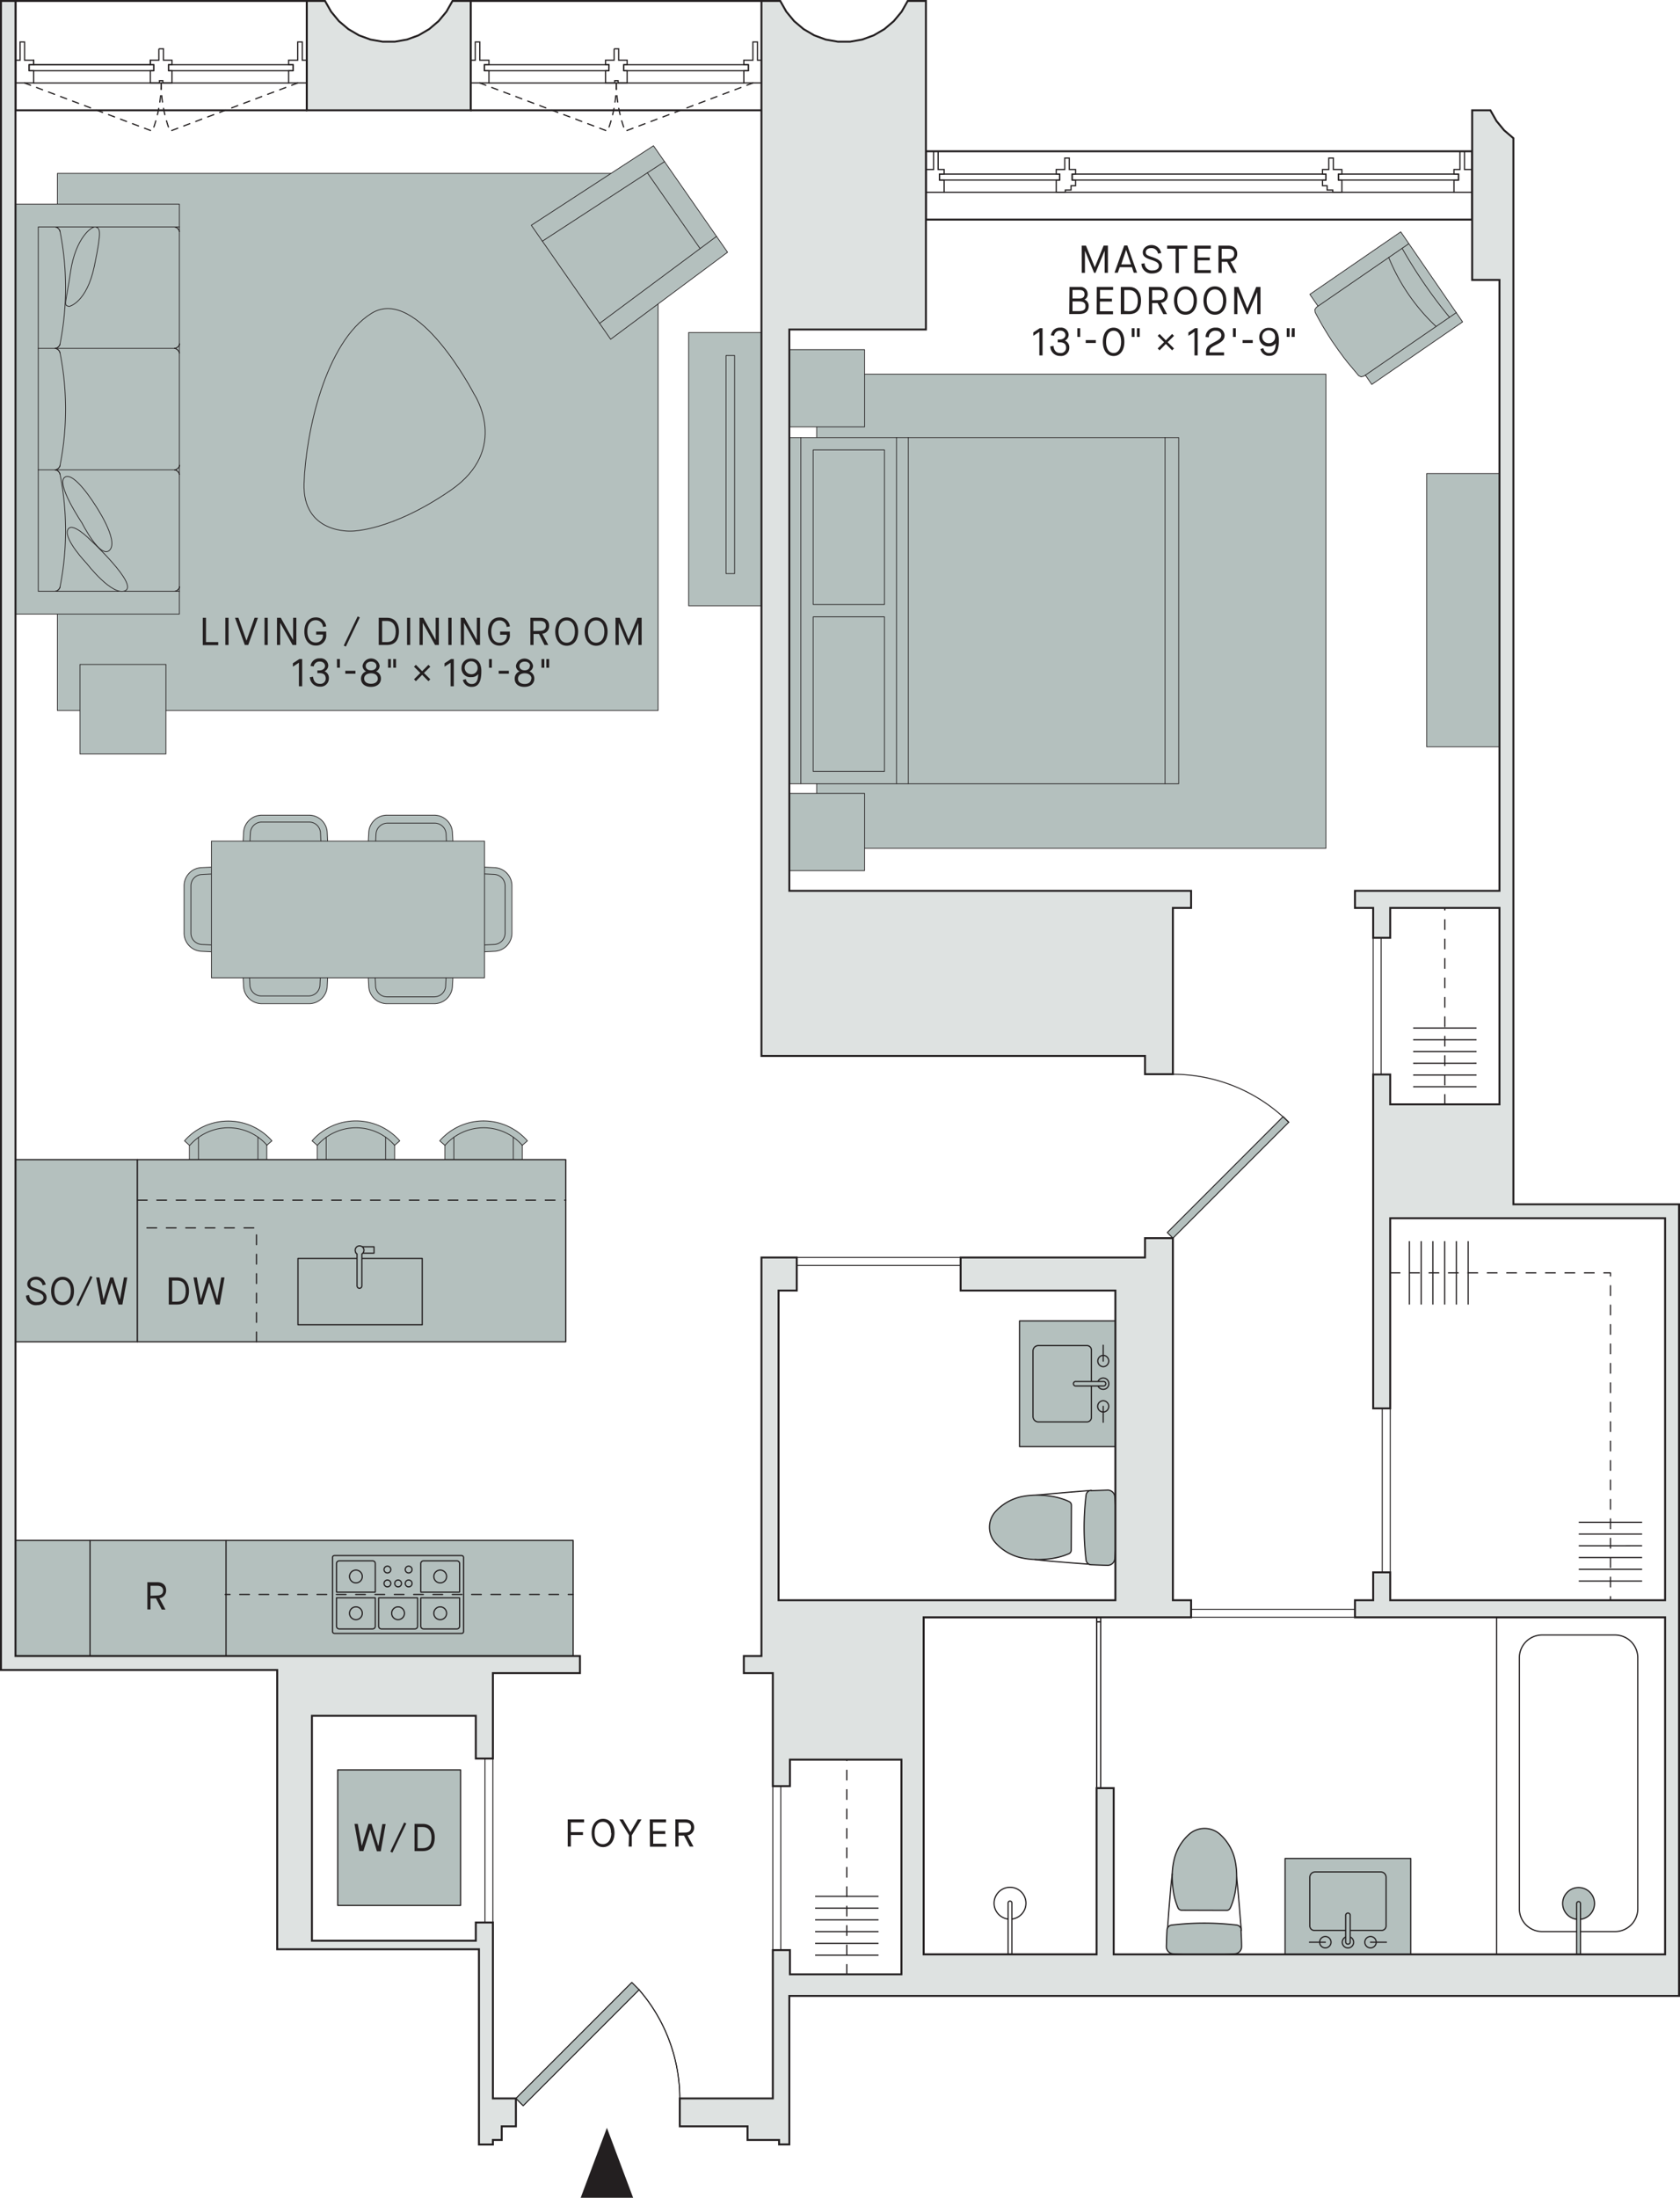 <svg xmlns="http://www.w3.org/2000/svg" viewBox="0 0 345.99 452.37"><defs><style>.cls-1,.cls-10,.cls-13,.cls-14,.cls-5,.cls-7,.cls-8,.cls-9{fill:none;}.cls-1,.cls-10,.cls-11,.cls-12,.cls-13,.cls-14,.cls-15,.cls-2,.cls-3,.cls-5,.cls-6,.cls-7,.cls-8,.cls-9{stroke:#231f20;}.cls-1,.cls-10,.cls-11,.cls-12,.cls-13,.cls-14,.cls-2,.cls-3,.cls-5,.cls-7,.cls-8{stroke-linecap:round;stroke-linejoin:round;}.cls-1,.cls-12,.cls-13,.cls-14,.cls-7,.cls-9{stroke-width:0.25px;}.cls-1{stroke-dasharray:1.32 1.32;}.cls-11,.cls-12,.cls-2,.cls-3,.cls-4,.cls-6{fill:#b4c0be;}.cls-2{stroke-width:0.15px;}.cls-3,.cls-5,.cls-6{stroke-width:0.15px;}.cls-15,.cls-6,.cls-9{stroke-miterlimit:10;}.cls-15,.cls-8{stroke-width:0.4px;}.cls-10,.cls-11{stroke-width:0.2px;}.cls-13{stroke-dasharray:1.99 1.99;}.cls-14{stroke-dasharray:2 2;}.cls-15{fill:#dee2e1;}.cls-16{fill:#231f20;}</style></defs><title>Asset 6</title><g id="Layer_2" data-name="Layer 2"><g id="Unit6-14B_Hover"><g id="LWPOLYLINE"><path class="cls-1" d="M61.31,17.08,35,27a28,28,0,0,1-1.81-9.92"/></g><g id="LWPOLYLINE-2" data-name="LWPOLYLINE"><path class="cls-1" d="M5.06,17.08,31.38,27a28,28,0,0,0,1.81-9.92"/></g><g id="LWPOLYLINE-3" data-name="LWPOLYLINE"><path class="cls-1" d="M155.06,17.08,128.75,27a28,28,0,0,1-1.81-9.92"/></g><g id="LWPOLYLINE-4" data-name="LWPOLYLINE"><path class="cls-1" d="M98.81,17.08,125.13,27a28,28,0,0,0,1.81-9.92"/></g><g id="LWPOLYLINE-5" data-name="LWPOLYLINE"><rect class="cls-2" x="168.19" y="77.02" width="104.88" height="97.59"/></g><g id="LWPOLYLINE-6" data-name="LWPOLYLINE"><rect class="cls-2" x="11.82" y="35.69" width="123.71" height="110.57"/></g><g id="LWPOLYLINE-7" data-name="LWPOLYLINE"><rect class="cls-3" x="293.81" y="97.47" width="15" height="56.25"/></g><g id="LWPOLYLINE-8" data-name="LWPOLYLINE"><rect class="cls-3" x="141.82" y="68.44" width="15" height="56.25"/></g><path class="cls-4" d="M91.73,233.65a10.77,10.77,0,0,0-1.17,1.17l1.06.92v10.9h15.94v-10.9l1.06-.92A12,12,0,0,0,91.73,233.65Z"/><path class="cls-4" d="M65.43,233.65a11.65,11.65,0,0,0-1.16,1.17l1.06.92v10.9H81.27v-10.9l1.06-.92A12,12,0,0,0,65.43,233.65Z"/><path class="cls-4" d="M39.14,233.65A10.77,10.77,0,0,0,38,234.82l1.06.92v10.9H55v-10.9l1.06-.92A12,12,0,0,0,39.14,233.65Z"/><g id="LWPOLYLINE-9" data-name="LWPOLYLINE"><polygon class="cls-3" points="125.76 69.83 149.84 51.92 134.58 30 109.42 46.37 125.76 69.83"/></g><g id="LINE"><line class="cls-5" x1="123.48" y1="66.56" x2="147.57" y2="48.65"/></g><g id="LINE-2" data-name="LINE"><line class="cls-5" x1="144.18" y1="51.16" x2="133.32" y2="35.57"/></g><g id="LINE-3" data-name="LINE"><line class="cls-5" x1="136.86" y1="33.27" x2="111.7" y2="49.64"/></g><g id="LWPOLYLINE-10" data-name="LWPOLYLINE"><path class="cls-3" d="M49.87,177.17H67.68l-.29-5.81a3.75,3.75,0,0,0-3.74-3.57H53.91a3.76,3.76,0,0,0-3.75,3.57Z"/></g><g id="LWPOLYLINE-11" data-name="LWPOLYLINE"><path class="cls-3" d="M75.65,177.17H93.47l-.29-5.81a3.76,3.76,0,0,0-3.75-3.57H79.69a3.76,3.76,0,0,0-3.75,3.57Z"/></g><g id="LWPOLYLINE-12" data-name="LWPOLYLINE"><path class="cls-3" d="M66.28,177.17,66,171.43a2.34,2.34,0,0,0-2.34-2.23H53.91a2.34,2.34,0,0,0-2.34,2.23l-.29,5.74"/></g><g id="LWPOLYLINE-13" data-name="LWPOLYLINE"><path class="cls-3" d="M92.15,177.4l-.28-5.74a2.35,2.35,0,0,0-2.34-2.23H79.79a2.36,2.36,0,0,0-2.35,2.23l-.28,5.74"/></g><g id="LWPOLYLINE-14" data-name="LWPOLYLINE"><path class="cls-3" d="M93.47,197.21H75.65l.29,5.82a3.76,3.76,0,0,0,3.75,3.56h9.74A3.76,3.76,0,0,0,93.18,203Z"/></g><g id="LWPOLYLINE-15" data-name="LWPOLYLINE"><path class="cls-3" d="M67.68,197.21H49.87l.29,5.82a3.76,3.76,0,0,0,3.75,3.56h9.74A3.75,3.75,0,0,0,67.39,203Z"/></g><g id="LWPOLYLINE-16" data-name="LWPOLYLINE"><path class="cls-3" d="M77.06,197.21l.29,5.75a2.34,2.34,0,0,0,2.34,2.22h9.74A2.34,2.34,0,0,0,91.77,203l.29-5.75"/></g><g id="LWPOLYLINE-17" data-name="LWPOLYLINE"><path class="cls-3" d="M51.18,197l.29,5.74A2.34,2.34,0,0,0,53.81,205h9.74a2.34,2.34,0,0,0,2.34-2.23l.29-5.74"/></g><g id="LWPOLYLINE-18" data-name="LWPOLYLINE"><path class="cls-3" d="M47.29,178.29V196.1l-5.81-.29a3.76,3.76,0,0,1-3.57-3.75v-9.74a3.75,3.75,0,0,1,3.57-3.74Z"/></g><g id="LWPOLYLINE-19" data-name="LWPOLYLINE"><path class="cls-3" d="M47.29,194.69l-5.74-.29a2.34,2.34,0,0,1-2.23-2.34v-9.74A2.34,2.34,0,0,1,41.55,180l5.74-.29"/></g><g id="LWPOLYLINE-20" data-name="LWPOLYLINE"><path class="cls-3" d="M96.05,196.1V178.29l5.81.29a3.75,3.75,0,0,1,3.57,3.74v9.74a3.76,3.76,0,0,1-3.57,3.75Z"/></g><g id="LWPOLYLINE-21" data-name="LWPOLYLINE"><path class="cls-3" d="M96.05,179.69l5.74.29a2.34,2.34,0,0,1,2.23,2.34v9.74a2.34,2.34,0,0,1-2.23,2.34l-5.74.29"/></g><g id="LWPOLYLINE-22" data-name="LWPOLYLINE"><rect class="cls-3" x="43.54" y="173.13" width="56.25" height="28.13"/></g><g id="LWPOLYLINE-23" data-name="LWPOLYLINE"><rect class="cls-3" x="16.47" y="136.76" width="17.7" height="18.44"/></g><g id="LWPOLYLINE-24" data-name="LWPOLYLINE"><rect class="cls-3" x="162.12" y="90.07" width="80.63" height="71.25"/></g><g id="LWPOLYLINE-25" data-name="LWPOLYLINE"><rect class="cls-3" x="162.12" y="163.31" width="15.94" height="15.9"/></g><g id="LWPOLYLINE-26" data-name="LWPOLYLINE"><rect class="cls-3" x="162.12" y="71.97" width="15.94" height="15.9"/></g><g id="LWPOLYLINE-27" data-name="LWPOLYLINE"><rect class="cls-5" x="167.47" y="126.97" width="14.68" height="31.81"/></g><g id="LINE-4" data-name="LINE"><line class="cls-5" x1="164.93" y1="90.07" x2="164.93" y2="161.32"/></g><g id="LINE-5" data-name="LINE"><line class="cls-5" x1="239.93" y1="90.07" x2="239.93" y2="161.32"/></g><g id="LWPOLYLINE-28" data-name="LWPOLYLINE"><rect class="cls-5" x="167.47" y="92.61" width="14.68" height="31.81"/></g><rect class="cls-3" x="127.96" y="94.73" width="44.9" height="1.76" transform="translate(246.02 -54.79) rotate(90)"/><g id="LWPOLYLINE-29" data-name="LWPOLYLINE"><path class="cls-5" d="M90.56,234.82a10.77,10.77,0,0,1,1.17-1.17,12,12,0,0,1,16.89,1.17l-1.06.92v10.91H91.62V235.74Z"/></g><g id="LWPOLYLINE-30" data-name="LWPOLYLINE"><line class="cls-5" x1="93.47" y1="234.07" x2="93.47" y2="246.65"/></g><g id="LWPOLYLINE-31" data-name="LWPOLYLINE"><line class="cls-5" x1="105.71" y1="234.07" x2="105.71" y2="246.65"/></g><g id="LWPOLYLINE-32" data-name="LWPOLYLINE"><path class="cls-5" d="M107.56,235.74a10.57,10.57,0,0,0-14.91-1,12.51,12.51,0,0,0-1,1"/></g><g id="LWPOLYLINE-33" data-name="LWPOLYLINE"><path class="cls-5" d="M64.27,234.82a11.65,11.65,0,0,1,1.16-1.17,12,12,0,0,1,16.9,1.17l-1.06.92v10.91H65.33V235.74Z"/></g><g id="LWPOLYLINE-34" data-name="LWPOLYLINE"><line class="cls-5" x1="67.18" y1="234.07" x2="67.18" y2="246.65"/></g><g id="LWPOLYLINE-35" data-name="LWPOLYLINE"><line class="cls-5" x1="79.41" y1="234.07" x2="79.41" y2="246.65"/></g><g id="LWPOLYLINE-36" data-name="LWPOLYLINE"><path class="cls-5" d="M81.27,235.74a10.57,10.57,0,0,0-14.91-1,11.13,11.13,0,0,0-1,1"/></g><g id="LWPOLYLINE-37" data-name="LWPOLYLINE"><path class="cls-5" d="M38,234.82a10.77,10.77,0,0,1,1.17-1.17A12,12,0,0,1,56,234.82l-1.06.92v10.91H39V235.74Z"/></g><g id="LWPOLYLINE-38" data-name="LWPOLYLINE"><line class="cls-5" x1="40.88" y1="234.07" x2="40.88" y2="246.65"/></g><g id="LWPOLYLINE-39" data-name="LWPOLYLINE"><line class="cls-5" x1="53.12" y1="234.07" x2="53.12" y2="246.65"/></g><g id="LWPOLYLINE-40" data-name="LWPOLYLINE"><path class="cls-5" d="M55,235.74a10.57,10.57,0,0,0-14.91-1,12.51,12.51,0,0,0-1,1"/></g><g id="LWPOLYLINE-41" data-name="LWPOLYLINE"><polygon class="cls-3" points="282.51 79.13 281.19 77.22 280.89 77.42 280.32 77.57 279.8 77.31 278.56 75.82 277.54 74.61 276.7 73.53 275.63 72.07 274.68 70.71 274.3 70.17 274.01 69.71 273.64 69.14 273.23 68.48 272.3 66.94 271.47 65.46 270.85 64.29 270.79 63.71 271.13 63.23 271.44 63.02 269.76 60.59 288.48 47.72 301.22 66.26 282.51 79.13"/></g><g id="LINE-6" data-name="LINE"><line class="cls-5" x1="290.15" y1="50.15" x2="271.44" y2="63.02"/></g><g id="LINE-7" data-name="LINE"><line class="cls-5" x1="281.19" y1="77.22" x2="299.91" y2="64.35"/></g><g id="ARC"><path class="cls-5" d="M286,53a40.24,40.24,0,0,0,9.76,14.2"/></g><g id="ARC-2" data-name="ARC"><path class="cls-5" d="M288.76,51.11a100.59,100.59,0,0,0,9.76,14.19"/></g><line class="cls-5" x1="184.63" y1="161.32" x2="184.63" y2="90.07"/><line class="cls-5" x1="187.06" y1="161.32" x2="187.06" y2="90.07"/><rect class="cls-3" x="3.19" y="42.02" width="33.75" height="84.38"/><g id="LINE-8" data-name="LINE"><line class="cls-5" x1="7.88" y1="96.71" x2="35.96" y2="96.71"/></g><g id="LWPOLYLINE-42" data-name="LWPOLYLINE"><polyline class="cls-5" points="36.94 46.71 7.88 46.71 7.88 121.71 36.94 121.71"/></g><g id="ARC-3" data-name="ARC"><path class="cls-5" d="M12.37,120.77a59.57,59.57,0,0,0,0-23.12"/></g><g id="ARC-4" data-name="ARC"><path class="cls-5" d="M12.37,97.65a1.22,1.22,0,0,0-1-.94"/></g><g id="ARC-5" data-name="ARC"><path class="cls-5" d="M11.39,121.71a1.24,1.24,0,0,0,1-.94"/></g><g id="ARC-6" data-name="ARC"><path class="cls-5" d="M11.39,96.71a1.24,1.24,0,0,0,1-.94"/></g><g id="ARC-7" data-name="ARC"><path class="cls-5" d="M12.37,47.65a1.22,1.22,0,0,0-1-.94"/></g><g id="ARC-8" data-name="ARC"><path class="cls-5" d="M36.94,97.65a1.22,1.22,0,0,0-1-.94"/></g><g id="ARC-9" data-name="ARC"><path class="cls-5" d="M36,96.71a1.24,1.24,0,0,0,1-.94"/></g><g id="ARC-10" data-name="ARC"><path class="cls-5" d="M36,121.71a1.24,1.24,0,0,0,1-.94"/></g><g id="ARC-11" data-name="ARC"><path class="cls-5" d="M36.94,47.65a1.22,1.22,0,0,0-1-.94"/></g><g id="LINE-9" data-name="LINE"><line class="cls-5" x1="7.88" y1="71.71" x2="35.96" y2="71.71"/></g><g id="ARC-12" data-name="ARC"><path class="cls-5" d="M12.37,70.77a59.57,59.57,0,0,0,0-23.12"/></g><g id="ARC-13" data-name="ARC"><path class="cls-5" d="M11.39,71.71a1.24,1.24,0,0,0,1-.94"/></g><g id="ARC-14" data-name="ARC"><path class="cls-5" d="M12.37,72.65a1.22,1.22,0,0,0-1-.94"/></g><g id="ARC-15" data-name="ARC"><path class="cls-5" d="M36,71.71a1.24,1.24,0,0,0,1-.94"/></g><g id="ARC-16" data-name="ARC"><path class="cls-5" d="M36.94,72.65a1.22,1.22,0,0,0-1-.94"/></g><g id="ARC-17" data-name="ARC"><path class="cls-5" d="M12.37,95.77a59.57,59.57,0,0,0,0-23.12"/></g><g id="ARC-18" data-name="ARC"><path class="cls-5" d="M12.37,97.65a1.22,1.22,0,0,0-1-.94"/></g><g id="ARC-19" data-name="ARC"><path class="cls-5" d="M11.39,121.71a1.24,1.24,0,0,0,1-.94"/></g><g id="ARC-20" data-name="ARC"><path class="cls-5" d="M11.39,96.71a1.24,1.24,0,0,0,1-.94"/></g><g id="ARC-21" data-name="ARC"><path class="cls-5" d="M12.37,47.65a1.22,1.22,0,0,0-1-.94"/></g><g id="ARC-22" data-name="ARC"><path class="cls-5" d="M36.94,97.65a1.22,1.22,0,0,0-1-.94"/></g><g id="ARC-23" data-name="ARC"><path class="cls-5" d="M36,96.71a1.24,1.24,0,0,0,1-.94"/></g><g id="ARC-24" data-name="ARC"><path class="cls-5" d="M36,121.71a1.24,1.24,0,0,0,1-.94"/></g><g id="ARC-25" data-name="ARC"><path class="cls-5" d="M36.94,47.65a1.22,1.22,0,0,0-1-.94"/></g><g id="ARC-26" data-name="ARC"><path class="cls-5" d="M11.39,71.71a1.24,1.24,0,0,0,1-.94"/></g><g id="ARC-27" data-name="ARC"><path class="cls-5" d="M12.37,72.65a1.22,1.22,0,0,0-1-.94"/></g><g id="ARC-28" data-name="ARC"><path class="cls-5" d="M36,71.71a1.24,1.24,0,0,0,1-.94"/></g><g id="ARC-29" data-name="ARC"><path class="cls-5" d="M36.94,72.65a1.22,1.22,0,0,0-1-.94"/></g><path class="cls-6" d="M17.88,116s5.28,6.86,7.94,5.57-7.24-10.46-7.24-10.46-3.9-4-4.65-2S17.88,116,17.88,116Z"/><path class="cls-6" d="M19.63,104s-4.37-7.08-6.29-5.77,3.56,9.44,3.56,9.44,3.83,7.58,5.71,5.54S19.63,104,19.63,104Z"/><path class="cls-6" d="M14.24,63.08s3.62-.74,5.2-8.34,1.11-7.67.31-8-4.2,2.24-5.22,9.2S13,62.77,14.24,63.08Z"/><path class="cls-6" d="M72.35,109.32s-10.08.6-9.73-9.83S67,70.4,76.5,64.5,97.62,81.08,97.62,81.08s7.6,11.3-4.81,19.84S72.35,109.32,72.35,109.32Z"/><g id="LWPOLYLINE-43" data-name="LWPOLYLINE"><polyline class="cls-7" points="30.96 12.39 30.96 13.32 6.94 13.32 6.94 12.39"/></g><g id="LWPOLYLINE-44" data-name="LWPOLYLINE"><polyline class="cls-8" points="63.19 17.07 63.19 22.7 3.19 22.7 3.19 17.07"/></g><g id="LWPOLYLINE-45" data-name="LWPOLYLINE"><polyline class="cls-8" points="156.94 17.07 156.94 22.7 96.94 22.7 96.94 17.07"/></g><g id="LWPOLYLINE-46" data-name="LWPOLYLINE"><polyline class="cls-8" points="303.19 39.58 303.19 45.2 190.69 45.2 190.69 39.58"/></g><g id="LWPOLYLINE-47" data-name="LWPOLYLINE"><rect class="cls-7" x="6" y="13.33" width="25.66" height="1.23"/></g><g id="LWPOLYLINE-48" data-name="LWPOLYLINE"><rect class="cls-7" x="34.71" y="13.33" width="25.66" height="1.23"/></g><g id="LWPOLYLINE-49" data-name="LWPOLYLINE"><rect class="cls-7" x="99.75" y="13.33" width="25.66" height="1.23"/></g><g id="LWPOLYLINE-50" data-name="LWPOLYLINE"><rect class="cls-7" x="128.46" y="13.33" width="25.66" height="1.23"/></g><g id="LWPOLYLINE-51" data-name="LWPOLYLINE"><rect class="cls-7" x="193.5" y="35.83" width="24.72" height="1.23"/></g><g id="LWPOLYLINE-52" data-name="LWPOLYLINE"><rect class="cls-7" x="220.81" y="35.83" width="52.27" height="1.23"/></g><g id="LWPOLYLINE-53" data-name="LWPOLYLINE"><rect class="cls-7" x="275.65" y="35.83" width="24.73" height="1.23"/></g><line class="cls-7" x1="6.94" y1="17.08" x2="59.44" y2="17.08"/><line class="cls-7" x1="100.69" y1="17.08" x2="153.19" y2="17.08"/><line class="cls-7" x1="194.44" y1="39.58" x2="299.44" y2="39.58"/><g id="LWPOLYLINE-54" data-name="LWPOLYLINE"><polygon class="cls-9" points="6.94 14.55 6 14.55 6 13.32 6.94 13.32 6.94 12.39 5.06 12.39 5.06 8.64 4.13 8.64 4.13 12.39 3.19 12.39 3.19 17.07 6.94 17.07 6.94 14.55"/></g><g id="LWPOLYLINE-55" data-name="LWPOLYLINE"><polyline class="cls-9" points="32.72 10.04 33.66 10.04 33.66 12.39 35.41 12.39 35.41 13.32 34.71 13.32 34.71 14.55 35.41 14.55 35.41 17.07 33.54 17.07 33.54 16.61 32.84 16.61 32.84 17.07 30.96 17.07 30.96 14.55 31.65 14.55 31.66 13.32 30.96 13.32 30.96 12.39 32.72 12.39 32.72 10.04"/></g><g id="LWPOLYLINE-56" data-name="LWPOLYLINE"><polygon class="cls-9" points="63.19 12.39 62.25 12.39 62.25 8.64 61.31 8.64 61.31 12.39 59.44 12.39 59.44 13.32 60.38 13.32 60.38 14.55 59.44 14.55 59.44 17.07 63.19 17.07 63.19 12.39"/></g><g id="LWPOLYLINE-57" data-name="LWPOLYLINE"><polygon class="cls-9" points="100.69 14.55 99.75 14.55 99.75 13.32 100.69 13.32 100.69 12.39 98.81 12.39 98.81 8.64 97.88 8.64 97.88 12.39 96.94 12.39 96.94 17.07 100.69 17.07 100.69 14.55"/></g><g id="LWPOLYLINE-58" data-name="LWPOLYLINE"><polyline class="cls-9" points="126.47 10.04 127.41 10.04 127.41 12.39 129.16 12.39 129.16 13.32 128.46 13.32 128.46 14.55 129.16 14.55 129.16 17.07 127.29 17.07 127.29 16.61 126.59 16.61 126.59 17.07 124.71 17.07 124.71 14.55 125.4 14.55 125.42 13.32 124.71 13.32 124.71 12.39 126.47 12.39 126.47 10.04"/></g><g id="LWPOLYLINE-59" data-name="LWPOLYLINE"><polygon class="cls-9" points="156.94 12.39 156 12.39 156 8.64 155.06 8.64 155.06 12.39 153.19 12.39 153.19 13.32 154.13 13.32 154.13 14.55 153.19 14.55 153.19 17.07 156.94 17.07 156.94 12.39"/></g><g id="LWPOLYLINE-60" data-name="LWPOLYLINE"><polygon class="cls-9" points="194.44 37.06 193.5 37.06 193.5 35.83 194.44 35.83 194.44 34.89 193.21 34.89 193.21 31.14 192.27 31.14 192.27 34.89 190.69 34.89 190.69 39.58 194.44 39.58 194.44 37.06"/></g><g id="LWPOLYLINE-61" data-name="LWPOLYLINE"><polygon class="cls-9" points="303.19 34.89 301.61 34.89 301.61 31.14 300.67 31.14 300.67 34.89 299.44 34.89 299.44 35.83 300.38 35.83 300.38 37.06 299.44 37.06 299.44 39.58 303.19 39.58 303.19 34.89"/></g><g id="LWPOLYLINE-62" data-name="LWPOLYLINE"><polygon class="cls-9" points="221.51 38.23 220.57 38.23 220.57 39.11 219.4 39.11 219.4 39.58 217.52 39.58 217.52 37.06 218.23 37.06 218.23 35.83 217.52 35.83 217.52 34.89 219.28 34.89 219.28 32.54 220.22 32.54 220.22 34.89 221.51 34.89 221.51 35.83 220.81 35.83 220.81 37.06 221.51 37.06 221.51 38.23"/></g><g id="LWPOLYLINE-63" data-name="LWPOLYLINE"><polygon class="cls-9" points="272.37 38.23 273.31 38.23 273.31 39.11 274.48 39.11 274.48 39.58 276.35 39.58 276.35 37.06 275.65 37.06 275.65 35.83 276.35 35.83 276.35 34.89 274.6 34.89 274.6 32.54 273.66 32.54 273.66 34.89 272.37 34.89 272.37 35.83 273.07 35.83 273.07 37.06 272.37 37.06 272.37 38.23"/></g><g id="LWPOLYLINE-64" data-name="LWPOLYLINE"><polyline class="cls-8" points="63.19 17.07 63.19 0.2 3.19 0.2 3.19 17.07"/></g><g id="LWPOLYLINE-65" data-name="LWPOLYLINE"><polyline class="cls-8" points="156.94 17.07 156.94 0.2 96.94 0.2 96.94 17.07"/></g><g id="LWPOLYLINE-66" data-name="LWPOLYLINE"><polyline class="cls-8" points="303.19 39.58 303.19 31.14 190.69 31.14 190.69 39.58"/></g><g id="LWPOLYLINE-67" data-name="LWPOLYLINE"><rect class="cls-10" x="102.06" y="419.68" width="33.75" height="2.11" transform="translate(-262.67 207.33) rotate(-45)"/></g><g id="LWPOLYLINE-68" data-name="LWPOLYLINE"><rect class="cls-11" x="236.03" y="241.52" width="33.75" height="1.64" transform="translate(-97.28 249.81) rotate(-45)"/></g><g id="LWPOLYLINE-69" data-name="LWPOLYLINE"><rect class="cls-10" x="282.8" y="193.03" width="1.64" height="28.12"/></g><g id="LWPOLYLINE-70" data-name="LWPOLYLINE"><rect class="cls-10" x="284.67" y="289.89" width="1.64" height="33.75"/></g><g id="LWPOLYLINE-71" data-name="LWPOLYLINE"><rect class="cls-10" x="245.3" y="331.25" width="33.75" height="1.64"/></g><g id="LWPOLYLINE-72" data-name="LWPOLYLINE"><rect class="cls-10" x="164.09" y="258.83" width="33.75" height="1.64"/></g><g id="LWPOLYLINE-73" data-name="LWPOLYLINE"><rect class="cls-10" x="99.87" y="361.96" width="1.64" height="33.75"/></g><g id="LWPOLYLINE-74" data-name="LWPOLYLINE"><rect class="cls-10" x="159.16" y="367.64" width="1.64" height="33.75"/></g><g id="LWPOLYLINE-75" data-name="LWPOLYLINE"><rect class="cls-11" x="102.06" y="419.68" width="33.75" height="2.11" transform="translate(-262.67 207.33) rotate(-45)"/></g><g id="ARC-30" data-name="ARC"><path class="cls-10" d="M140,431.92a34.24,34.24,0,0,0-8.39-22.37"/></g><g id="ARC-31" data-name="ARC"><path class="cls-10" d="M265.41,231a33.73,33.73,0,0,0-23.86-9.88"/></g><g id="ARC-32" data-name="ARC"><path class="cls-10" d="M140,431.92a34.24,34.24,0,0,0-8.39-22.37"/></g><g id="LWPOLYLINE-76" data-name="LWPOLYLINE"><rect class="cls-7" x="308.23" y="332.9" width="34.99" height="69.72"/></g><g id="LWPOLYLINE-77" data-name="LWPOLYLINE"><path class="cls-7" d="M337.29,341.22V392.9a4.69,4.69,0,0,1-4.69,4.68h-15a4.69,4.69,0,0,1-4.69-4.68V341.22a4.69,4.69,0,0,1,4.69-4.69h15a4.69,4.69,0,0,1,4.69,4.69"/></g><g id="ARC-33" data-name="ARC"><path class="cls-7" d="M208.4,395a3.28,3.28,0,1,0-.78,0"/></g><g id="LWPOLYLINE-78" data-name="LWPOLYLINE"><path class="cls-7" d="M207.62,391.75v10.52h.77V391.75a.39.39,0,1,0-.77,0Z"/></g><g id="LWPOLYLINE-79" data-name="LWPOLYLINE"><rect class="cls-7" x="190.22" y="332.9" width="35.63" height="69.37"/></g><g id="LWPOLYLINE-80" data-name="LWPOLYLINE"><rect class="cls-7" x="225.85" y="332.9" width="0.83" height="0.94"/></g><g id="LWPOLYLINE-81" data-name="LWPOLYLINE"><rect class="cls-7" x="225.85" y="333.83" width="0.83" height="34.22"/></g><g id="LWPOLYLINE-82" data-name="LWPOLYLINE"><rect class="cls-7" x="190.22" y="332.9" width="35.63" height="69.37"/></g><g id="ARC-34" data-name="ARC"><path class="cls-12" d="M325.5,395.05a3.28,3.28,0,1,0-.79,0"/></g><g id="LWPOLYLINE-83" data-name="LWPOLYLINE"><path class="cls-12" d="M324.71,391.81v10.52h.78V391.81a.39.39,0,0,0-.39-.4A.4.4,0,0,0,324.71,391.81Z"/></g><rect class="cls-12" x="69.55" y="364.3" width="25.31" height="27.89"/><g id="LWPOLYLINE-84" data-name="LWPOLYLINE"><rect class="cls-12" x="3.19" y="238.68" width="25.11" height="37.5"/></g><g id="LWPOLYLINE-85" data-name="LWPOLYLINE"><rect class="cls-12" x="2.69" y="317.06" width="115.34" height="23.79"/></g><g id="LWPOLYLINE-86" data-name="LWPOLYLINE"><rect class="cls-12" x="28.3" y="238.68" width="88.21" height="37.5"/></g><g id="LWPOLYLINE-87" data-name="LWPOLYLINE"><polyline class="cls-7" points="61.37 259.03 61.37 272.68 86.96 272.68 86.96 259.03 61.37 259.03"/></g><rect class="cls-12" x="73.92" y="256.62" width="3.12" height="1.31" transform="translate(150.95 514.56) rotate(180)"/><path class="cls-12" d="M73.23,257.8a.86.86,0,0,0,.3.3v6.57a.48.48,0,1,0,1,0V258.1a.9.9,0,1,0-1.25-.3Z"/><g id="CIRCLE"><path class="cls-7" d="M84.16,323.76a.7.7,0,1,1,.7-.7.7.7,0,0,1-.7.7Z"/></g><g id="CIRCLE-2" data-name="CIRCLE"><path class="cls-7" d="M79.79,323.76a.7.7,0,0,1,0-1.4.7.7,0,1,1,0,1.4Z"/></g><g id="CIRCLE-3" data-name="CIRCLE"><path class="cls-7" d="M79.79,326.62a.7.7,0,1,1,.7-.69.7.7,0,0,1-.7.69Z"/></g><g id="CIRCLE-4" data-name="CIRCLE"><path class="cls-7" d="M82,326.62a.7.7,0,1,1,.69-.69.69.69,0,0,1-.69.69Z"/></g><g id="CIRCLE-5" data-name="CIRCLE"><path class="cls-7" d="M84.16,326.62a.7.7,0,1,1,.7-.69.69.69,0,0,1-.7.69Z"/></g><g id="LWPOLYLINE-88" data-name="LWPOLYLINE"><rect class="cls-7" x="68.48" y="320.18" width="26.99" height="16.03" rx="0.38"/></g><circle class="cls-7" cx="73.3" cy="332.06" r="1.32"/><path class="cls-7" d="M77.29,328.88v5.85a.56.56,0,0,1-.57.56H69.87a.57.57,0,0,1-.57-.56v-5.85a0,0,0,0,1,0,0h7.89A0,0,0,0,1,77.29,328.88Z"/><circle class="cls-7" cx="81.98" cy="332.06" r="1.32"/><path class="cls-7" d="M86,328.88v5.85a.56.56,0,0,1-.57.56H78.55a.57.57,0,0,1-.57-.56v-5.85s0,0,0,0h7.89A0,0,0,0,1,86,328.88Z"/><circle class="cls-7" cx="90.66" cy="332.06" r="1.32"/><path class="cls-7" d="M94.65,328.88v5.85a.56.56,0,0,1-.57.56H87.23a.57.57,0,0,1-.57-.56v-5.85s0,0,0,0H94.6A0,0,0,0,1,94.65,328.88Z"/><circle class="cls-7" cx="90.66" cy="324.49" r="1.32"/><path class="cls-7" d="M86.66,327.67v-5.85a.56.56,0,0,1,.57-.55h6.85a.55.55,0,0,1,.57.55v5.85a0,0,0,0,1-.05.05H86.71A.05.05,0,0,1,86.66,327.67Z"/><circle class="cls-7" cx="73.3" cy="324.49" r="1.32"/><path class="cls-7" d="M69.3,327.67v-5.85a.56.56,0,0,1,.57-.55h6.85a.55.55,0,0,1,.57.55v5.85a0,0,0,0,1-.05.05H69.35A0,0,0,0,1,69.3,327.67Z"/><g id="LINE-10" data-name="LINE"><line class="cls-7" x1="46.38" y1="328.2" x2="47.38" y2="328.2"/><line class="cls-13" x1="49.37" y1="328.2" x2="116.04" y2="328.2"/><line class="cls-7" x1="117.03" y1="328.2" x2="118.03" y2="328.2"/></g><line class="cls-7" x1="46.55" y1="317.05" x2="46.55" y2="341.53"/><line class="cls-7" x1="18.54" y1="317.05" x2="18.54" y2="341.53"/><g id="LWPOLYLINE-89" data-name="LWPOLYLINE"><line class="cls-14" x1="297.56" y1="227.31" x2="297.56" y2="186.88"/></g><g id="LWPOLYLINE-90" data-name="LWPOLYLINE"><polyline class="cls-14" points="286.31 262 331.67 262 331.67 329.38"/></g><g id="LWPOLYLINE-91" data-name="LWPOLYLINE"><line class="cls-14" x1="174.4" y1="406.37" x2="174.4" y2="362.19"/></g><g id="LWPOLYLINE-92" data-name="LWPOLYLINE"><polyline class="cls-14" points="52.82 276.18 52.82 252.74 28.3 252.74"/></g><line class="cls-14" x1="28.3" y1="247.03" x2="116.51" y2="247.03"/><g id="LINE-11" data-name="LINE"><line class="cls-9" x1="291.04" y1="223.69" x2="304.09" y2="223.69"/></g><g id="LINE-12" data-name="LINE"><line class="cls-9" x1="291.04" y1="221.27" x2="304.09" y2="221.27"/></g><g id="LINE-13" data-name="LINE"><line class="cls-9" x1="291.04" y1="218.86" x2="304.09" y2="218.85"/></g><g id="LINE-14" data-name="LINE"><line class="cls-9" x1="291.04" y1="216.44" x2="304.09" y2="216.44"/></g><g id="LINE-15" data-name="LINE"><line class="cls-9" x1="291.04" y1="214.02" x2="304.09" y2="214.02"/></g><g id="LINE-16" data-name="LINE"><line class="cls-9" x1="304.09" y1="211.6" x2="291.04" y2="211.6"/></g><g id="LINE-17" data-name="LINE"><line class="cls-9" x1="325.14" y1="325.43" x2="338.19" y2="325.43"/></g><g id="LINE-18" data-name="LINE"><line class="cls-9" x1="325.14" y1="323.01" x2="338.19" y2="323.01"/></g><g id="LINE-19" data-name="LINE"><line class="cls-9" x1="325.14" y1="320.59" x2="338.19" y2="320.59"/></g><g id="LINE-20" data-name="LINE"><line class="cls-9" x1="325.14" y1="318.18" x2="338.19" y2="318.17"/></g><g id="LINE-21" data-name="LINE"><line class="cls-9" x1="325.14" y1="315.76" x2="338.19" y2="315.76"/></g><g id="LINE-22" data-name="LINE"><line class="cls-9" x1="338.19" y1="313.34" x2="325.14" y2="313.34"/></g><g id="LINE-23" data-name="LINE"><line class="cls-9" x1="290.26" y1="255.47" x2="290.26" y2="268.52"/></g><g id="LINE-24" data-name="LINE"><line class="cls-9" x1="292.68" y1="255.47" x2="292.68" y2="268.52"/></g><g id="LINE-25" data-name="LINE"><line class="cls-9" x1="295.1" y1="255.47" x2="295.1" y2="268.52"/></g><g id="LINE-26" data-name="LINE"><line class="cls-9" x1="297.52" y1="255.47" x2="297.52" y2="268.52"/></g><g id="LINE-27" data-name="LINE"><line class="cls-9" x1="299.94" y1="255.47" x2="299.94" y2="268.52"/></g><g id="LINE-28" data-name="LINE"><line class="cls-9" x1="302.36" y1="268.52" x2="302.36" y2="255.47"/></g><g id="LINE-29" data-name="LINE"><line class="cls-9" x1="180.93" y1="402.43" x2="167.87" y2="402.43"/></g><g id="LINE-30" data-name="LINE"><line class="cls-9" x1="180.93" y1="400.01" x2="167.87" y2="400.01"/></g><g id="LINE-31" data-name="LINE"><line class="cls-9" x1="180.93" y1="397.59" x2="167.87" y2="397.59"/></g><g id="LINE-32" data-name="LINE"><line class="cls-9" x1="180.93" y1="395.17" x2="167.87" y2="395.17"/></g><g id="LINE-33" data-name="LINE"><line class="cls-9" x1="180.93" y1="392.75" x2="167.87" y2="392.75"/></g><g id="LINE-34" data-name="LINE"><line class="cls-9" x1="167.87" y1="390.33" x2="180.93" y2="390.33"/></g><g id="LWPOLYLINE-93" data-name="LWPOLYLINE"><rect class="cls-12" x="264.66" y="382.53" width="25.88" height="19.87"/></g><g id="LWPOLYLINE-94" data-name="LWPOLYLINE"><path class="cls-12" d="M269.75,386.41a1.11,1.11,0,0,1,1.11-1.11h13.49a1.11,1.11,0,0,1,1.11,1.11v10a.93.93,0,0,1-.93.93H270.67a.92.92,0,0,1-.92-.93Z"/></g><g id="ARC-35" data-name="ARC"><path class="cls-12" d="M254.64,385.84c.35,3.17,1,11.54,1,11.54"/></g><g id="ARC-36" data-name="ARC"><path class="cls-12" d="M243.37,393.19a.85.85,0,0,1-.77-.52c-.15-.35-.28-.7-.4-1.06a14.84,14.84,0,0,1-.64-2.94c-.06-.53-.11-1.06-.13-1.59a15.27,15.27,0,0,1,.34-4.16,10.12,10.12,0,0,1,3.07-5.32,4.8,4.8,0,0,1,6.54.07,10,10,0,0,1,3,5.37,15.34,15.34,0,0,1,.27,4.17c0,.53-.09,1.06-.17,1.59a14.11,14.11,0,0,1-.7,2.92c-.12.36-.26.71-.41,1a.84.84,0,0,1-.78.5Z"/></g><g id="ARC-37" data-name="ARC"><path class="cls-12" d="M241.42,385.71c-.42,3.16-1,11.67-1,11.67"/></g><g id="ARC-38" data-name="ARC"><path class="cls-12" d="M255.65,397.23a1.12,1.12,0,0,0-1-1,57,57,0,0,0-13.31,0,1.1,1.1,0,0,0-1,1v0c-.06,1.14-.1,2.28-.13,3.43a1.47,1.47,0,0,0,1.34,1.49q3.19.27,6.41.27c2.13,0,4.27-.09,6.4-.27a1.47,1.47,0,0,0,1.34-1.49c0-1.15-.07-2.29-.12-3.43Z"/></g><g id="ARC-39" data-name="ARC"><path class="cls-12" d="M278.07,398.7a1.17,1.17,0,1,1-.93,0Z"/></g><g id="ARC-40" data-name="ARC"><path class="cls-12" d="M283.4,400a1.17,1.17,0,1,1,0-.47Z"/></g><g id="ARC-41" data-name="ARC"><path class="cls-12" d="M271.8,400a1.17,1.17,0,1,0,0-.47Z"/></g><g id="LINE-35" data-name="LINE"><path class="cls-12" d="M278.07,394.17v5.6a.47.47,0,0,1-.93,0v-5.6a.47.47,0,0,1,.93,0Z"/></g><line class="cls-12" x1="282.25" y1="399.77" x2="285.53" y2="399.77"/><line class="cls-12" x1="269.68" y1="399.77" x2="272.95" y2="399.77"/><g id="LWPOLYLINE-95" data-name="LWPOLYLINE"><rect class="cls-12" x="209.97" y="271.88" width="19.87" height="25.88"/></g><g id="LWPOLYLINE-96" data-name="LWPOLYLINE"><path class="cls-12" d="M213.85,292.67a1.11,1.11,0,0,1-1.11-1.11V278.07a1.11,1.11,0,0,1,1.11-1.11h10a.92.92,0,0,1,.92.92v13.87a.92.92,0,0,1-.92.92Z"/></g><g id="ARC-42" data-name="ARC"><path class="cls-12" d="M213.27,307.77c3.17-.35,11.54-1,11.54-1"/></g><g id="ARC-43" data-name="ARC"><path class="cls-12" d="M220.62,319.05a.84.84,0,0,1-.52.77c-.35.14-.7.28-1.06.4a15.31,15.31,0,0,1-2.93.64c-.53.06-1.06.1-1.6.13a15.75,15.75,0,0,1-4.16-.34,10.09,10.09,0,0,1-5.31-3.07,4.79,4.79,0,0,1,.06-6.54,10.15,10.15,0,0,1,5.37-3,15.77,15.77,0,0,1,4.17-.26c.53,0,1.06.09,1.59.16a15.16,15.16,0,0,1,2.92.7q.54.19,1,.42a.85.85,0,0,1,.51.78Z"/></g><g id="ARC-44" data-name="ARC"><path class="cls-12" d="M213.14,321c3.17.41,11.67,1,11.67,1"/></g><g id="ARC-45" data-name="ARC"><path class="cls-12" d="M224.67,306.77a1.1,1.1,0,0,0-1,1,55.48,55.48,0,0,0,0,13.3,1.09,1.09,0,0,0,1,1h0c1.15.05,2.29.1,3.43.12a1.46,1.46,0,0,0,1.49-1.34q.28-3.19.28-6.4t-.28-6.4a1.46,1.46,0,0,0-1.49-1.34l-3.43.12Z"/></g><g id="ARC-46" data-name="ARC"><path class="cls-12" d="M226.13,284.35a1.16,1.16,0,0,1,2.23.46,1.15,1.15,0,0,1-.69,1.07,1.17,1.17,0,0,1-1.54-.6Z"/></g><g id="ARC-47" data-name="ARC"><path class="cls-12" d="M227.43,279a1.17,1.17,0,0,1-.23,2.31A1.17,1.17,0,0,1,227,279Z"/></g><g id="ARC-48" data-name="ARC"><path class="cls-12" d="M227.43,290.62a1.17,1.17,0,0,0-.23-2.31,1.17,1.17,0,0,0-.23,2.31Z"/></g><g id="LINE-36" data-name="LINE"><path class="cls-12" d="M221.61,284.35h5.59a.47.47,0,1,1,0,.93h-5.59a.47.47,0,1,1,0-.93Z"/></g><line class="cls-12" x1="227.2" y1="280.17" x2="227.2" y2="276.89"/><line class="cls-12" x1="227.2" y1="292.74" x2="227.2" y2="289.46"/><g id="LWPOLYLINE-97" data-name="LWPOLYLINE"><polygon class="cls-15" points="101.45 441.41 101.51 441.41 101.51 440.47 103.33 440.47 103.33 437.66 106.25 437.66 106.25 431.92 101.51 431.92 101.51 395.71 97.99 395.71 97.99 399.46 64.24 399.46 64.24 353.17 97.99 353.17 97.99 361.96 101.51 361.96 101.51 344.38 119.44 344.38 119.44 340.86 3.19 340.86 3.19 0.2 0.2 0.2 0.2 262.11 0.2 279.99 0.2 343.74 57.09 343.74 57.09 401.22 98.64 401.22 98.64 441.41 101.23 441.41 101.45 441.41"/></g><g id="LWPOLYLINE-98" data-name="LWPOLYLINE"><polygon class="cls-15" points="235.81 221.1 241.55 221.1 241.55 186.88 245.3 186.88 245.3 183.36 162.56 183.36 162.56 67.82 190.69 67.82 190.69 0.2 186.94 0.2 185.69 2.4 184.07 4.35 182.14 5.99 179.95 7.27 177.57 8.14 175.08 8.58 172.55 8.58 170.05 8.14 167.68 7.27 165.49 5.99 163.55 4.35 161.94 2.4 160.69 0.2 156.82 0.2 156.82 217.35 235.81 217.35 235.81 221.1"/></g><g id="LWPOLYLINE-99" data-name="LWPOLYLINE"><polygon class="cls-15" points="66.27 22.7 96.94 22.7 96.94 0.2 93.19 0.2 91.94 2.4 90.32 4.35 88.39 5.99 86.2 7.27 83.82 8.14 81.33 8.58 78.8 8.58 76.3 8.14 73.92 7.27 71.74 5.99 69.8 4.35 68.19 2.4 66.94 0.2 63.19 0.2 63.19 22.7 66.27 22.7"/></g><g id="LWPOLYLINE-100" data-name="LWPOLYLINE"><polygon class="cls-15" points="162.56 441.39 162.56 410.82 345.79 410.82 345.79 247.88 311.68 247.88 311.68 28.45 309.76 26.81 308.19 24.9 306.94 22.7 303.19 22.7 303.19 57.62 308.81 57.62 308.81 183.36 279.05 183.36 279.05 186.88 282.8 186.88 282.8 193.03 286.31 193.03 286.31 186.88 308.81 186.88 308.81 227.31 286.31 227.31 286.31 221.16 282.8 221.16 282.8 289.89 286.31 289.89 286.31 250.75 342.92 250.75 342.92 329.38 286.31 329.38 286.31 323.64 282.8 323.64 282.8 329.38 279.05 329.38 279.05 332.89 342.92 332.89 342.92 402.27 229.36 402.27 229.36 368.05 225.84 368.05 225.84 402.27 190.22 402.27 190.22 332.89 245.3 332.89 245.3 329.38 241.55 329.38 241.55 254.85 235.81 254.85 235.81 258.83 197.84 258.83 197.84 265.63 229.71 265.63 229.71 329.38 160.34 329.38 160.34 265.63 164.09 265.63 164.09 258.83 156.82 258.83 156.82 340.86 153.19 340.86 153.19 344.38 159.16 344.38 159.16 367.64 162.68 367.64 162.68 362.19 185.65 362.19 185.65 406.37 162.68 406.37 162.68 401.39 159.16 401.39 159.16 431.92 140 431.92 140 437.66 153.95 437.66 153.95 440.47 160.45 440.47 160.45 441.39 160.72 441.39 162.56 441.39"/></g><path class="cls-16" d="M222.77,50.56h.88L225.47,55h0l1.82-4.45h.88v5.6h-.67V51.62h0l-1.89,4.54h-.28l-1.89-4.54h0v4.54h-.66Z"/><path class="cls-16" d="M233.12,55H230.6l-.39,1.13h-.68l2-5.6h.64l2,5.6h-.68Zm-.2-.57-1-3h0l-1,3Z"/><path class="cls-16" d="M235.07,54.3l.66-.11a1.47,1.47,0,0,0,1.66,1.47c.77,0,1.28-.36,1.28-.91s-.37-.88-1.54-1.25c-1.34-.43-1.78-.83-1.78-1.58s.73-1.48,1.79-1.48a2,2,0,0,1,2,1.63l-.65.14a1.34,1.34,0,0,0-1.39-1.14c-.68,0-1.13.33-1.13.85s.32.67,1.35,1c1.45.47,2,1,2,1.83s-.79,1.54-2,1.54A2.06,2.06,0,0,1,235.07,54.3Z"/><path class="cls-16" d="M242.11,51.19h-1.74v-.63h4.15v.63h-1.74v5h-.67Z"/><path class="cls-16" d="M246,50.56h3.36v.63h-2.7V53h2.48v.59h-2.48v2h2.7v.62H246Z"/><path class="cls-16" d="M253.45,53.86l1.23,2.3h-.78l-1.18-2.27H251.6v2.27h-.66v-5.6h2c1.17,0,1.86.63,1.86,1.66a1.54,1.54,0,0,1-1.39,1.62Zm-.52-.59c.82,0,1.25-.36,1.25-1.05s-.42-1-1.25-1H251.6v2.08Z"/><path class="cls-16" d="M220.26,59.06h2.15A1.46,1.46,0,0,1,224,60.51a1.19,1.19,0,0,1-.66,1.15v0a1.34,1.34,0,0,1,.87,1.32c0,1.08-.68,1.66-2,1.66h-2Zm2,2.38c.73,0,1.09-.3,1.09-.9s-.37-.85-1.09-.85h-1.38v1.75Zm-.1,2.6c1,0,1.39-.32,1.39-1s-.39-1-1.37-1h-1.3v2Z"/><path class="cls-16" d="M225.88,59.06h3.36v.63h-2.7v1.79H229v.59h-2.48v2h2.7v.62h-3.36Z"/><path class="cls-16" d="M230.83,59.06h1.75c1.41,0,2.41,1,2.41,2.79,0,2-1,2.81-2.46,2.81h-1.7Zm1.66,5c1.13,0,1.84-.6,1.84-2.19,0-1.43-.71-2.16-1.79-2.16h-1V64Z"/><path class="cls-16" d="M239.12,62.36l1.23,2.3h-.77l-1.19-2.27h-1.11v2.27h-.66v-5.6h2c1.17,0,1.86.63,1.86,1.66a1.54,1.54,0,0,1-1.4,1.62Zm-.52-.59c.83,0,1.26-.36,1.26-1.05s-.43-1-1.26-1h-1.32v2.08Z"/><path class="cls-16" d="M241.79,61.86c0-1.75.94-2.92,2.35-2.92s2.36,1.17,2.36,2.92-.94,2.92-2.36,2.92S241.79,63.61,241.79,61.86Zm4.05,0c0-1.41-.65-2.29-1.7-2.29s-1.69.88-1.69,2.29.65,2.3,1.69,2.3S245.84,63.28,245.84,61.86Z"/><path class="cls-16" d="M247.85,61.86c0-1.75.94-2.92,2.36-2.92s2.35,1.17,2.35,2.92-.94,2.92-2.35,2.92S247.85,63.61,247.85,61.86Zm4.05,0c0-1.41-.65-2.29-1.69-2.29s-1.7.88-1.7,2.29.65,2.3,1.7,2.3S251.9,63.28,251.9,61.86Z"/><path class="cls-16" d="M254.19,59.06h.88l1.82,4.45h0l1.82-4.45h.88v5.6h-.66V60.12h0L257,64.66h-.28l-1.88-4.54h0v4.54h-.66Z"/><path class="cls-16" d="M214.05,68.31l-1.25.81v-.69l1.33-.87h.58v5.6h-.66Z"/><path class="cls-16" d="M216.3,71.3l.66-.11c.11,1,.58,1.47,1.4,1.47a1.07,1.07,0,0,0,1.2-1.08c0-.76-.43-1.12-1.32-1.12h-.4v-.58h.4c.67,0,1.18-.4,1.18-.9s-.4-.93-1.06-.93a1.19,1.19,0,0,0-1.27,1.06l-.65-.1a1.81,1.81,0,0,1,1.92-1.57,1.54,1.54,0,0,1,1.72,1.49,1.36,1.36,0,0,1-.76,1.18h0a1.5,1.5,0,0,1,.9,1.46,1.69,1.69,0,0,1-1.86,1.7A2,2,0,0,1,216.3,71.3Z"/><path class="cls-16" d="M221.88,67.56h.58v1.79h-.58Z"/><path class="cls-16" d="M223.6,70h2.08v.6H223.6Z"/><path class="cls-16" d="M227.13,70.36c0-1.81.9-2.92,2.21-2.92s2.22,1.11,2.22,2.92-.91,2.92-2.22,2.92S227.13,72.18,227.13,70.36Zm3.76,0c0-1.46-.61-2.29-1.55-2.29s-1.55.83-1.55,2.29.62,2.3,1.55,2.3S230.89,71.82,230.89,70.36Z"/><path class="cls-16" d="M233.08,67.56h.58v1.79h-.58Zm1.06,0h.58v1.79h-.58Z"/><path class="cls-16" d="M238.42,71.72l1.31-1.29-1.31-1.3.39-.39,1.29,1.31,1.29-1.31.39.39-1.31,1.3,1.31,1.29-.39.39L240.1,70.8l-1.29,1.31Z"/><path class="cls-16" d="M246,68.31l-1.25.81v-.69l1.33-.87h.58v5.6H246Z"/><path class="cls-16" d="M249.09,72.54h3v.62h-3.72v-.53a2,2,0,0,1,.23-1.06c.2-.37.55-.64,1.43-1.1,1.16-.6,1.49-.93,1.49-1.49s-.48-.91-1.16-.91a1.29,1.29,0,0,0-1.4,1.36l-.67-.06a1.94,1.94,0,0,1,2.07-1.93A1.68,1.68,0,0,1,252.2,69c0,.82-.42,1.31-1.65,1.93-.94.47-1.19.66-1.34.94A1.47,1.47,0,0,0,249.09,72.54Z"/><path class="cls-16" d="M253.92,67.56h.59v1.79h-.59Z"/><path class="cls-16" d="M255.92,70H258v.6h-2.09Z"/><path class="cls-16" d="M263.38,70c0,2.27-.61,3.25-2,3.25a1.78,1.78,0,0,1-1.8-1.42l.61-.16a1.18,1.18,0,0,0,1.19,1c.89,0,1.3-.57,1.36-2h0a1.71,1.71,0,0,1-1.44.63,1.8,1.8,0,0,1-1.95-1.92,1.88,1.88,0,0,1,2-1.9C262.55,67.44,263.38,68.31,263.38,70Zm-.77-.65a1.33,1.33,0,1,0-1.32,1.29A1.25,1.25,0,0,0,262.61,69.38Z"/><path class="cls-16" d="M265,67.56h.59v1.79H265Zm1.06,0h.58v1.79H266Z"/><path class="cls-16" d="M41.76,127.16h.66v5h2.52v.63H41.76Z"/><path class="cls-16" d="M46.41,127.16h.66v5.6h-.66Z"/><path class="cls-16" d="M48.4,127.16h.7l1.66,4.72h0l1.67-4.72h.69l-2,5.6h-.7Z"/><path class="cls-16" d="M54.48,127.16h.66v5.6h-.66Z"/><path class="cls-16" d="M57.05,127.16h.78l2.54,4.57h0v-4.57h.66v5.6h-.78l-2.55-4.57h0v4.57h-.66Z"/><path class="cls-16" d="M62.68,130c0-1.78.93-2.92,2.36-2.92a2.08,2.08,0,0,1,2.13,1.85l-.66.12A1.44,1.44,0,0,0,65,127.66c-1.05,0-1.7.88-1.7,2.3s.65,2.29,1.7,2.29a1.42,1.42,0,0,0,1.49-1.64H65.11V130h2.07v.57A2.09,2.09,0,0,1,65,132.88C63.61,132.88,62.68,131.73,62.68,130Z"/><path class="cls-16" d="M70.79,132.88l2.86-6,.45.2-2.87,6Z"/><path class="cls-16" d="M78,127.16h1.75c1.41,0,2.41,1,2.41,2.79,0,2-1,2.81-2.46,2.81H78Zm1.66,5c1.13,0,1.84-.6,1.84-2.18,0-1.43-.71-2.17-1.8-2.17h-1v4.35Z"/><path class="cls-16" d="M83.83,127.16h.65v5.6h-.65Z"/><path class="cls-16" d="M86.4,127.16h.77l2.55,4.57h0v-4.57h.66v5.6h-.78l-2.54-4.57h0v4.57H86.4Z"/><path class="cls-16" d="M92.32,127.16H93v5.6h-.66Z"/><path class="cls-16" d="M94.89,127.16h.77l2.54,4.57h0v-4.57h.66v5.6H98.1l-2.54-4.57h0v4.57h-.65Z"/><path class="cls-16" d="M100.51,130c0-1.78.93-2.92,2.36-2.92a2.08,2.08,0,0,1,2.13,1.85l-.66.12a1.44,1.44,0,0,0-1.47-1.35c-1,0-1.69.88-1.69,2.3s.65,2.29,1.69,2.29a1.43,1.43,0,0,0,1.5-1.64H103V130H105v.57a2.1,2.1,0,0,1-2.15,2.32C101.44,132.88,100.51,131.73,100.51,130Z"/><path class="cls-16" d="M111.69,130.45l1.23,2.31h-.78L111,130.49h-1.12v2.27h-.65v-5.6h2c1.16,0,1.86.62,1.86,1.65a1.55,1.55,0,0,1-1.4,1.63Zm-.52-.59c.82,0,1.25-.36,1.25-1.05s-.42-1-1.25-1h-1.33v2.08Z"/><path class="cls-16" d="M114.35,130c0-1.75,1-2.92,2.36-2.92s2.36,1.17,2.36,2.92-.94,2.92-2.36,2.92S114.35,131.71,114.35,130Zm4.05,0c0-1.42-.64-2.3-1.69-2.3s-1.69.88-1.69,2.3.64,2.29,1.69,2.29S118.4,131.37,118.4,130Z"/><path class="cls-16" d="M120.41,130c0-1.75,1-2.92,2.36-2.92s2.36,1.17,2.36,2.92-.94,2.92-2.36,2.92S120.41,131.71,120.41,130Zm4.06,0c0-1.42-.65-2.3-1.7-2.3s-1.69.88-1.69,2.3.64,2.29,1.69,2.29S124.47,131.37,124.47,130Z"/><path class="cls-16" d="M126.76,127.16h.88l1.81,4.45h0l1.82-4.45h.87v5.6h-.66v-4.54h0l-1.88,4.54h-.28l-1.89-4.54h0v4.54h-.66Z"/><path class="cls-16" d="M61.56,136.41l-1.24.81v-.7l1.32-.86h.59v5.6h-.67Z"/><path class="cls-16" d="M63.82,139.39l.65-.1c.11,1,.59,1.46,1.41,1.46a1.07,1.07,0,0,0,1.2-1.08c0-.76-.43-1.12-1.32-1.12h-.4V138h.4c.66,0,1.18-.4,1.18-.9s-.4-.93-1.07-.93a1.19,1.19,0,0,0-1.26,1l-.65-.09a1.8,1.8,0,0,1,1.91-1.57A1.54,1.54,0,0,1,67.6,137a1.33,1.33,0,0,1-.76,1.17v0a1.48,1.48,0,0,1,.89,1.45,1.69,1.69,0,0,1-1.85,1.71A2,2,0,0,1,63.82,139.39Z"/><path class="cls-16" d="M69.39,135.66H70v1.78h-.59Z"/><path class="cls-16" d="M71.11,138.07H73.2v.6H71.11Z"/><path class="cls-16" d="M74.35,139.7a1.58,1.58,0,0,1,1.05-1.51h0a1.26,1.26,0,0,1-.73-1.17,1.78,1.78,0,0,1,3.51,0,1.25,1.25,0,0,1-.73,1.17h0a1.57,1.57,0,0,1,1,1.51c0,1-.82,1.68-2.06,1.68S74.35,140.71,74.35,139.7Zm3.46,0c0-.67-.54-1.11-1.38-1.11S75,139,75,139.66s.54,1.08,1.4,1.08S77.81,140.32,77.81,139.66Zm-.28-2.61c0-.54-.45-.91-1.1-.91s-1.11.37-1.11.91.44.88,1.11.88S77.53,137.59,77.53,137.05Z"/><path class="cls-16" d="M79.92,135.66h.58v1.78h-.58Zm1.06,0h.58v1.78H81Z"/><path class="cls-16" d="M85.26,139.82l1.31-1.3-1.31-1.29.39-.39,1.29,1.31,1.29-1.31.39.39-1.31,1.29,1.31,1.3-.39.39-1.29-1.31-1.29,1.31Z"/><path class="cls-16" d="M92.8,136.41l-1.25.81v-.7l1.33-.86h.58v5.6H92.8Z"/><path class="cls-16" d="M99.13,138.12c0,2.27-.61,3.26-2,3.26a1.78,1.78,0,0,1-1.8-1.43l.61-.16a1.18,1.18,0,0,0,1.19,1c.89,0,1.3-.57,1.36-2.05h0a1.7,1.7,0,0,1-1.44.63,1.79,1.79,0,0,1-2-1.91,1.88,1.88,0,0,1,2-1.9C98.3,135.54,99.13,136.4,99.13,138.12Zm-.77-.64A1.33,1.33,0,1,0,97,138.77,1.25,1.25,0,0,0,98.36,137.48Z"/><path class="cls-16" d="M100.71,135.66h.58v1.78h-.58Z"/><path class="cls-16" d="M102.71,138.07h2.09v.6h-2.09Z"/><path class="cls-16" d="M106,139.7a1.57,1.57,0,0,1,1-1.51h0a1.25,1.25,0,0,1-.74-1.17,1.79,1.79,0,0,1,3.52,0,1.26,1.26,0,0,1-.74,1.17h0a1.57,1.57,0,0,1,1,1.51c0,1-.81,1.68-2.06,1.68S106,140.71,106,139.7Zm3.45,0c0-.67-.53-1.11-1.38-1.11s-1.39.44-1.39,1.11.53,1.08,1.39,1.08S109.4,140.32,109.4,139.66Zm-.28-2.61c0-.54-.44-.91-1.1-.91s-1.1.37-1.1.91.44.88,1.1.88S109.12,137.59,109.12,137.05Z"/><path class="cls-16" d="M111.52,135.66h.58v1.78h-.58Zm1,0h.58v1.78h-.58Z"/><path class="cls-16" d="M116.92,374.49h3.37v.62h-2.72v2h2.49v.59h-2.49v2.38h-.65Z"/><path class="cls-16" d="M121.84,377.29c0-1.75.94-2.92,2.36-2.92s2.36,1.17,2.36,2.92-1,2.91-2.36,2.91S121.84,379,121.84,377.29Zm4,0c0-1.42-.64-2.3-1.69-2.3s-1.7.88-1.7,2.3.65,2.29,1.7,2.29S125.89,378.7,125.89,377.29Z"/><path class="cls-16" d="M129.55,377.75l-2-3.26h.77l1.51,2.61h0l1.52-2.61h.77l-2,3.26v2.33h-.66Z"/><path class="cls-16" d="M133.81,374.49h3.36v.62h-2.7v1.79H137v.59h-2.48v2h2.7v.62h-3.36Z"/><path class="cls-16" d="M141.59,377.78l1.23,2.3h-.77l-1.19-2.27h-1.12v2.27h-.65v-5.59h2c1.16,0,1.86.62,1.86,1.65a1.55,1.55,0,0,1-1.4,1.63Zm-.52-.59c.82,0,1.25-.36,1.25-1.05s-.42-1-1.25-1h-1.33v2.08Z"/><path class="cls-16" d="M73,375.41h.68l.83,4.55h0l1.38-4.55h.63L77.92,380h0l.82-4.55h.68l-1,5.6h-.8l-1.37-4.49h0L74.84,381H74Z"/><path class="cls-16" d="M80.38,381.13l2.85-6,.45.2-2.86,6Z"/><path class="cls-16" d="M85.37,375.41h1.74c1.42,0,2.42,1,2.42,2.79,0,2-1,2.81-2.46,2.81h-1.7Zm1.66,5c1.13,0,1.83-.6,1.83-2.19,0-1.43-.7-2.16-1.79-2.16H86v4.35Z"/><path class="cls-16" d="M32.85,329l1.23,2.3h-.77L32.12,329H31v2.27h-.65v-5.6h2c1.17,0,1.86.63,1.86,1.66a1.54,1.54,0,0,1-1.4,1.62Zm-.52-.6c.82,0,1.26-.35,1.26-1s-.43-1-1.26-1H31v2.07Z"/><path class="cls-16" d="M34.76,262.93H36.5c1.42,0,2.42,1,2.42,2.79,0,2-1,2.8-2.46,2.8h-1.7Zm1.66,5c1.13,0,1.83-.6,1.83-2.18s-.7-2.17-1.79-2.17h-1v4.35Z"/><path class="cls-16" d="M39.85,262.93h.68l.82,4.55h0l1.38-4.55h.62l1.39,4.55h0l.82-4.55h.68l-1,5.59h-.8L43.07,264h0l-1.37,4.49h-.8Z"/><path class="cls-16" d="M5.35,266.67l.65-.11A1.47,1.47,0,0,0,7.66,268c.77,0,1.29-.36,1.29-.9s-.38-.88-1.55-1.25c-1.33-.44-1.78-.83-1.78-1.58s.73-1.48,1.79-1.48a2,2,0,0,1,2,1.63l-.65.13a1.34,1.34,0,0,0-1.39-1.14c-.68,0-1.12.34-1.12.86s.32.66,1.34,1c1.45.47,2,1,2,1.84s-.79,1.53-1.95,1.53A2,2,0,0,1,5.35,266.67Z"/><path class="cls-16" d="M10.53,265.73c0-1.76.94-2.92,2.35-2.92s2.36,1.16,2.36,2.92-.94,2.91-2.36,2.91S10.53,267.48,10.53,265.73Zm4.05,0c0-1.42-.65-2.3-1.7-2.3s-1.69.88-1.69,2.3.65,2.29,1.69,2.29S14.58,267.14,14.58,265.73Z"/><path class="cls-16" d="M15.73,268.64l2.86-6,.45.2-2.87,6Z"/><path class="cls-16" d="M19.81,262.93h.67l.83,4.55h0l1.39-4.55h.62l1.39,4.55h0l.82-4.55h.68l-1,5.59h-.8L23,264h0l-1.37,4.49h-.8Z"/><polygon class="cls-16" points="119.59 452.37 124.99 437.97 130.39 452.37 119.59 452.37"/></g></g></svg>